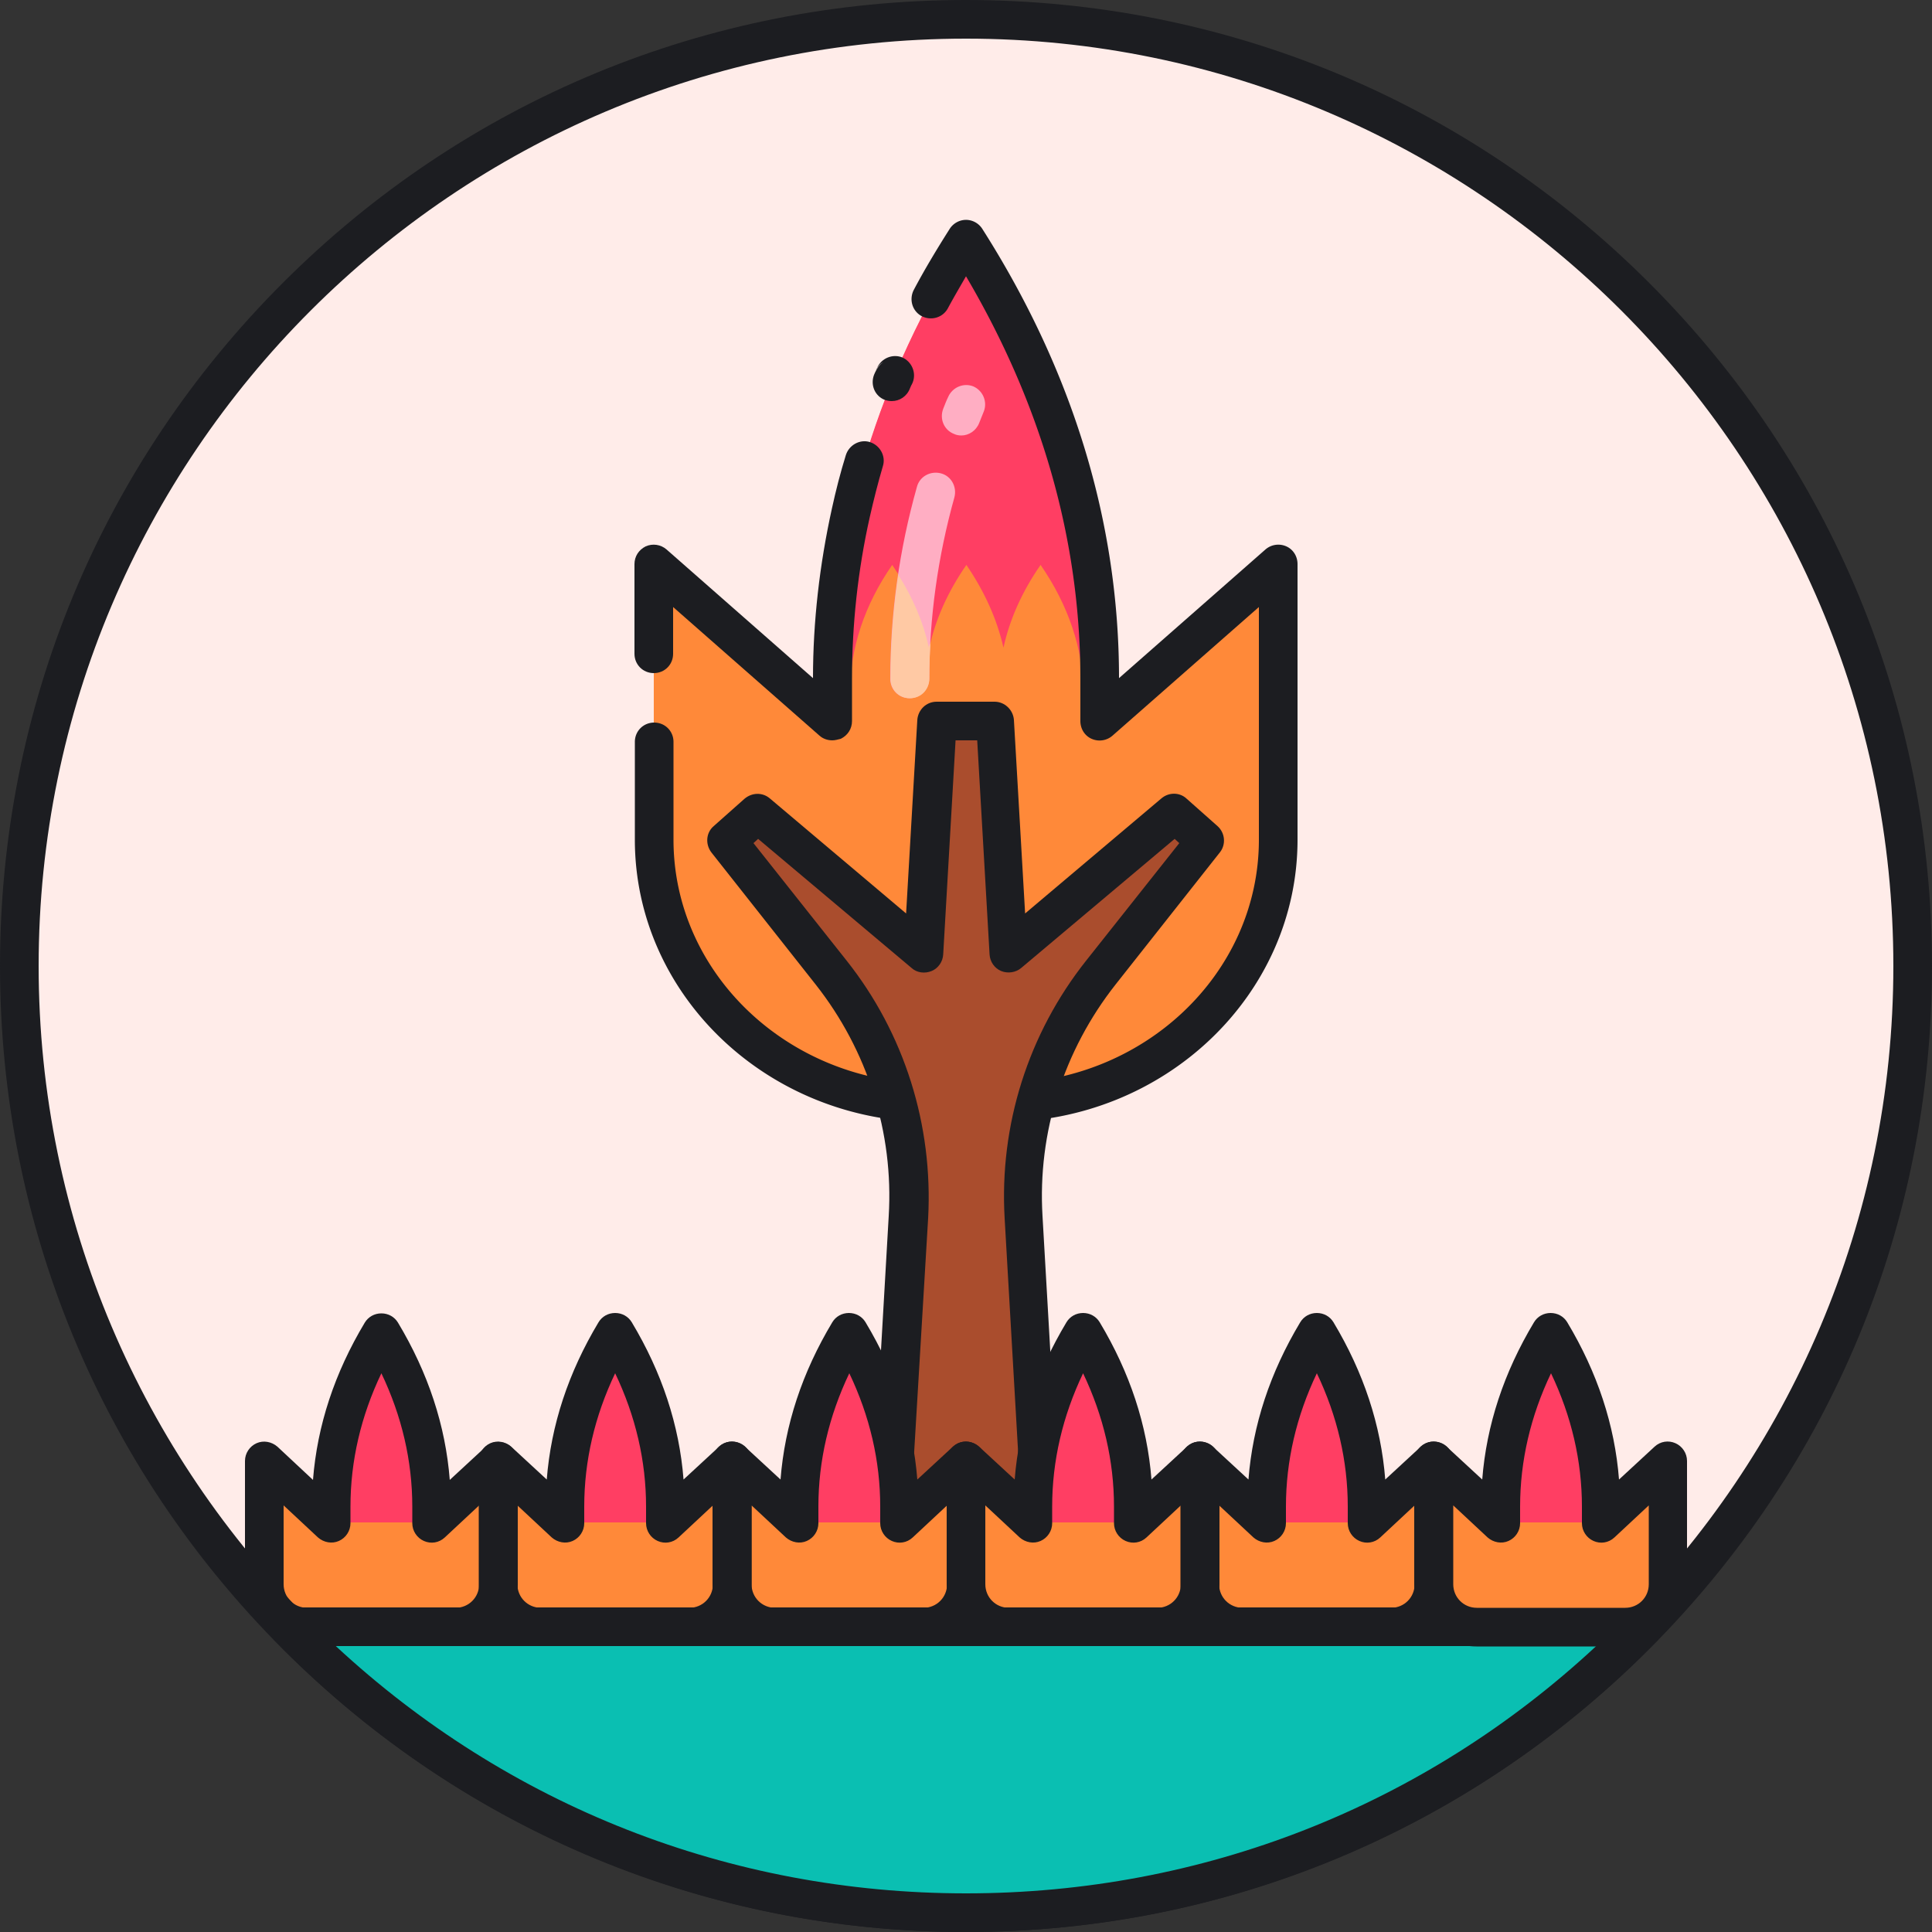 <?xml version="1.0" standalone="no"?><!DOCTYPE svg PUBLIC "-//W3C//DTD SVG 1.1//EN" "http://www.w3.org/Graphics/SVG/1.1/DTD/svg11.dtd"><svg t="1640776570991" class="icon" viewBox="0 0 1024 1024" version="1.1" xmlns="http://www.w3.org/2000/svg" p-id="4010" id="mx_n_1640776570992" xmlns:xlink="http://www.w3.org/1999/xlink" width="200" height="200"><rect x="0" y="0" width="1024" height="1024" fill="#333333" stroke="none"/><defs><style type="text/css"></style></defs><path d="M512 512m-501.76 0a501.76 501.76 0 1 0 1003.52 0 501.76 501.76 0 1 0-1003.52 0Z" fill="#FFECE9" p-id="4011" data-spm-anchor-id="a313x.7781069.0.i3"></path><path d="M677.478 341.197V299.008l-45.056 39.526-49.357 43.418v-22.323c0-80.077-24.166-159.334-70.861-233.062-46.694 73.728-70.861 152.986-70.861 233.062v22.323L346.522 299.008V445.03c0 77.005 65.946 139.469 147.251 139.469h36.25c81.306 0 147.251-62.464 147.251-139.469v-103.834z" fill="#FF8939" p-id="4012"></path><path d="M582.861 357.171c-0.614-79.258-24.576-157.696-70.861-230.4-46.285 72.909-70.246 151.142-70.861 230.4h141.722z" fill="#FF3E63" p-id="4013"></path><path d="M551.526 299.418c-9.83 14.131-16.384 28.877-19.661 43.827-3.482-15.155-10.035-29.696-19.661-43.827-9.83 14.131-16.384 28.877-19.661 43.827-3.482-15.155-10.035-29.696-19.661-43.827-14.746 21.299-22.323 44.237-22.323 67.379h123.904c-0.614-23.142-8.192-46.08-22.938-67.379z" fill="#FF8939" p-id="4014"></path><path d="M530.227 594.739h-36.25c-86.835 0-157.491-67.174-157.491-149.709V393.216c0-5.734 4.506-10.24 10.24-10.24s10.24 4.506 10.24 10.24v51.814c0 71.27 61.44 129.229 137.011 129.229h36.25c75.571 0 137.011-57.958 137.011-129.229v-123.29l-77.619 68.198a10.404 10.404 0 0 1-11.059 1.638c-3.686-1.638-5.939-5.325-5.939-9.421v-22.323c0-73.523-20.48-145.203-60.621-213.402-3.277 5.734-6.554 11.264-9.626 16.998-2.662 4.915-8.806 6.758-13.926 4.096-4.915-2.662-6.758-8.806-4.096-13.926 5.734-10.854 12.288-21.709 19.046-32.358 1.843-2.867 5.12-4.71 8.602-4.71s6.758 1.843 8.602 4.71c48.128 75.571 72.499 155.853 72.499 238.182l77.619-68.198c3.072-2.662 7.373-3.277 11.059-1.638 3.686 1.638 5.939 5.325 5.939 9.421v146.022c0 82.534-70.656 149.709-157.491 149.709z" fill="#1C1D21" p-id="4015"></path><path d="M441.139 392.397c-2.458 0-4.915-0.819-6.758-2.458l-77.619-68.198v24.781c0 5.734-4.506 10.24-10.24 10.24s-10.24-4.506-10.24-10.24V299.008c0-4.096 2.253-7.578 5.939-9.421 3.686-1.638 7.987-1.024 11.059 1.638l77.619 68.198c0-29.901 3.482-60.211 10.035-89.907 2.048-9.421 4.506-19.046 7.373-28.262 1.638-5.325 7.373-8.602 12.698-6.963 5.325 1.638 8.602 7.373 6.963 12.698-2.662 9.011-4.915 18.022-6.963 27.034-6.349 28.262-9.421 57.139-9.421 85.811v22.323c0 4.096-2.253 7.578-5.939 9.421-1.638 0.41-3.072 0.819-4.506 0.819zM472.678 212.582c-1.229 0-2.458-0.205-3.686-0.614-5.325-2.048-7.782-7.987-5.734-13.312 1.434-3.482 3.072-5.53 4.915-6.758-1.843 1.024-3.072 2.662-3.891 4.301 0-0.205 0.205-0.614 0.614-1.229 2.253-5.12 8.192-7.578 13.312-5.53 5.12 2.253 7.578 8.192 5.53 13.312-0.205 0.614-0.614 1.229-0.819 1.638l-0.614 1.434c-1.638 4.301-5.53 6.758-9.626 6.758z" fill="#1C1D21" p-id="4016"></path><path d="M583.68 515.482l55.296-70.042-16.384-14.541-88.064 74.138-7.168-123.085h-30.72l-7.168 123.085-88.064-74.138-16.384 14.541 55.296 70.042c29.082 36.659 43.622 82.944 40.96 129.638l-11.878 206.234h85.197L542.72 645.12c-2.662-46.694 11.878-92.979 40.96-129.638z" fill="#AA4D2D" p-id="4017"></path><path d="M554.598 861.594h-85.197c-2.867 0-5.53-1.229-7.373-3.277-1.843-2.048-2.867-4.71-2.867-7.578l11.878-206.234c2.662-44.237-11.264-87.859-38.707-122.675l-55.296-70.042c-3.277-4.301-2.867-10.445 1.229-13.926l16.384-14.541c3.891-3.277 9.421-3.482 13.312-0.205l72.294 61.03 5.939-102.605c0.41-5.325 4.71-9.626 10.24-9.626h30.72c5.325 0 9.83 4.301 10.24 9.626l5.939 102.605 72.294-61.03c3.891-3.277 9.626-3.277 13.312 0.205l16.384 14.541c4.096 3.686 4.506 9.83 1.229 13.926l-55.296 70.042c-27.443 34.816-41.37 78.438-38.707 122.675l11.878 206.234c0.205 2.867-0.819 5.53-2.867 7.578-1.434 2.253-4.096 3.277-6.963 3.277z m-74.342-20.48h63.488l-11.264-195.379c-2.867-49.357 12.493-97.894 43.213-136.602l49.357-62.259-2.458-2.253-81.306 68.403c-2.867 2.458-7.168 3.072-10.65 1.638-3.482-1.434-5.939-4.915-6.144-8.806l-6.554-113.459h-11.469l-6.554 113.459c-0.205 3.891-2.662 7.373-6.144 8.806-3.482 1.434-7.782 1.024-10.65-1.638l-81.306-68.403-2.458 2.253 49.357 62.259c30.72 38.707 45.875 87.245 43.213 136.602l-11.674 195.379z m103.424-325.632z" fill="#1C1D21" p-id="4018"></path><path d="M263.987 791.347v-16.794l-35.43 32.768v-8.806c0-31.744-9.011-63.078-26.624-92.16-17.613 29.082-26.624 60.416-26.624 92.16v8.806l-35.43-32.768v65.331c0 12.493 10.24 22.733 22.733 22.733h78.643c12.493 0 22.733-10.24 22.733-22.733v-48.538z" fill="#FF8939" p-id="4019"></path><path d="M388.096 791.347v-16.794l-35.43 32.768v-8.806c0-31.744-9.011-63.078-26.624-92.16-17.613 29.082-26.624 60.416-26.624 92.16v8.806l-35.43-32.768v65.331c0 12.493 10.24 22.733 22.733 22.733h78.643c12.493 0 22.733-10.24 22.733-22.733v-48.538z" fill="#FF8939" p-id="4020"></path><path d="M512 791.347v-16.794l-35.43 32.768v-8.806c0-31.744-9.011-63.078-26.624-92.16-17.613 29.082-26.624 60.416-26.624 92.16v8.806l-35.43-32.768v65.331c0 12.493 10.24 22.733 22.733 22.733h78.643c12.493 0 22.733-10.24 22.733-22.733v-48.538z" fill="#FF8939" p-id="4021"></path><path d="M635.904 791.347v-16.794l-35.43 32.768v-8.806c0-31.744-9.011-63.078-26.624-92.16-17.613 29.082-26.624 60.416-26.624 92.16v8.806l-35.43-32.768v65.331c0 12.493 10.24 22.733 22.733 22.733h78.643c12.493 0 22.733-10.24 22.733-22.733v-48.538zM760.013 791.347v-16.794l-35.43 32.768v-8.806c0-31.744-9.011-63.078-26.624-92.16-17.613 29.082-26.624 60.416-26.624 92.16v8.806l-35.43-32.768v65.331c0 12.493 10.24 22.733 22.733 22.733H737.28c12.493 0 22.733-10.24 22.733-22.733v-48.538z" fill="#FF8939" p-id="4022"></path><path d="M228.557 806.912v-8.397c0-31.744-9.011-63.078-26.624-92.16-17.613 29.082-26.624 60.416-26.624 92.16v8.397h53.248zM352.666 806.912v-8.397c0-31.744-9.011-63.078-26.624-92.16-17.613 29.082-26.624 60.416-26.624 92.16v8.397h53.248zM476.57 806.912v-8.397c0-31.744-9.011-63.078-26.624-92.16-17.613 29.082-26.624 60.416-26.624 92.16v8.397h53.248zM600.474 806.912v-8.397c0-31.744-9.011-63.078-26.624-92.16-17.613 29.082-26.624 60.416-26.624 92.16v8.397h53.248zM724.582 806.912v-8.397c0-31.744-9.011-63.078-26.624-92.16-17.613 29.082-26.624 60.416-26.624 92.16v8.397h53.248z" fill="#FF3E63" p-id="4023"></path><path d="M512 1024c-136.806 0-265.421-53.248-362.086-149.914C53.248 777.421 0 648.806 0 512S53.248 246.579 149.914 149.914C246.579 53.248 375.194 0 512 0s265.421 53.248 362.086 149.914C970.752 246.579 1024 375.194 1024 512s-53.248 265.421-149.914 362.086C777.421 970.752 648.806 1024 512 1024z m0-1003.52C241.05 20.48 20.48 241.05 20.48 512s220.57 491.52 491.52 491.52 491.52-220.57 491.52-491.52S782.95 20.48 512 20.48z" fill="#1C1D21" p-id="4024"></path><path d="M241.459 872.653H162.816c-18.227 0-32.973-14.746-32.973-32.973v-65.331c0-4.096 2.458-7.782 6.144-9.421 3.686-1.638 7.987-0.819 11.059 1.843L165.888 784.384c2.253-28.877 11.469-56.73 27.443-83.354 1.843-3.072 5.12-4.915 8.806-4.915 3.686 0 6.963 1.843 8.806 4.915 15.974 26.624 25.19 54.477 27.443 83.354l18.842-17.408c3.072-2.867 7.373-3.482 11.059-1.843 3.686 1.638 6.144 5.325 6.144 9.421v65.331c-0.205 18.022-14.95 32.768-32.973 32.768z m-91.136-74.752V839.68c0 6.963 5.53 12.493 12.493 12.493h78.643c6.963 0 12.493-5.53 12.493-12.493v-41.779l-18.227 16.998c-3.072 2.867-7.373 3.482-11.059 1.843-3.686-1.638-6.144-5.325-6.144-9.421v-8.806c0-24.166-5.53-47.923-16.384-70.656-10.854 22.733-16.384 46.49-16.384 70.656v8.806c0 4.096-2.458 7.782-6.144 9.421-3.686 1.638-7.987 0.819-11.059-1.843l-18.227-16.998z" fill="#1C1D21" p-id="4025"></path><path d="M365.363 872.653H286.72c-18.227 0-32.973-14.746-32.973-32.973v-65.331c0-4.096 2.458-7.782 6.144-9.421 3.686-1.638 7.987-0.819 11.059 1.843l18.842 17.408c2.253-28.877 11.469-56.73 27.443-83.354 1.843-3.072 5.12-4.915 8.806-4.915 3.686 0 6.963 1.843 8.806 4.915 15.974 26.624 25.19 54.477 27.443 83.354l18.842-17.408c3.072-2.867 7.373-3.482 11.059-1.843 3.686 1.638 6.144 5.325 6.144 9.421V839.68c0 18.227-14.746 32.973-32.973 32.973z m-91.136-74.752V839.68c0 6.963 5.53 12.493 12.493 12.493h78.643c6.963 0 12.493-5.53 12.493-12.493v-41.779l-18.227 16.998c-3.072 2.867-7.373 3.482-11.059 1.843-3.686-1.638-6.144-5.325-6.144-9.421v-8.806c0-24.166-5.53-47.923-16.384-70.656-10.854 22.733-16.384 46.49-16.384 70.656v8.806c0 4.096-2.458 7.782-6.144 9.421-3.686 1.638-7.987 0.819-11.059-1.843l-18.227-16.998z" fill="#1C1D21" p-id="4026"></path><path d="M489.267 872.653h-78.643c-18.227 0-32.973-14.746-32.973-32.973v-65.331c0-4.096 2.458-7.782 6.144-9.421 3.686-1.638 7.987-0.819 11.059 1.843l18.842 17.408c2.253-28.877 11.469-56.73 27.443-83.354 1.843-3.072 5.12-4.915 8.806-4.915 3.686 0 6.963 1.843 8.806 4.915 15.974 26.624 25.19 54.477 27.443 83.354l18.842-17.408c3.072-2.867 7.373-3.482 11.059-1.843 3.686 1.638 6.144 5.325 6.144 9.421V839.68c0 18.227-14.746 32.973-32.973 32.973z m-90.931-74.752V839.68c0 6.963 5.53 12.493 12.493 12.493H489.472c6.963 0 12.493-5.53 12.493-12.493v-41.779l-18.227 16.998c-3.072 2.867-7.373 3.482-11.059 1.843-3.686-1.638-6.144-5.325-6.144-9.421v-8.806c0-24.166-5.53-47.923-16.384-70.656-10.854 22.733-16.384 46.49-16.384 70.656v8.806c0 4.096-2.458 7.782-6.144 9.421-3.686 1.638-7.987 0.819-11.059-1.843l-18.227-16.998z" fill="#1C1D21" p-id="4027"></path><path d="M613.376 872.653h-78.643c-18.227 0-32.973-14.746-32.973-32.973v-65.331c0-4.096 2.458-7.782 6.144-9.421 3.686-1.638 7.987-0.819 11.059 1.843l18.842 17.408c2.253-28.877 11.469-56.73 27.443-83.354 1.843-3.072 5.12-4.915 8.806-4.915 3.686 0 6.963 1.843 8.806 4.915 15.974 26.624 25.19 54.477 27.443 83.354l18.842-17.408c3.072-2.867 7.373-3.482 11.059-1.843 3.686 1.638 6.144 5.325 6.144 9.421V839.68c-0.205 18.227-14.95 32.973-32.973 32.973zM522.24 797.901V839.68c0 6.963 5.53 12.493 12.493 12.493h78.643c6.963 0 12.493-5.53 12.493-12.493v-41.779l-18.227 16.998c-3.072 2.867-7.373 3.482-11.059 1.843-3.686-1.638-6.144-5.325-6.144-9.421v-8.806c0-24.166-5.53-47.923-16.384-70.656-10.854 22.733-16.384 46.49-16.384 70.656v8.806c0 4.096-2.458 7.782-6.144 9.421-3.686 1.638-7.987 0.819-11.059-1.843l-18.227-16.998z" fill="#1C1D21" p-id="4028"></path><path d="M737.28 872.653h-78.643c-18.227 0-32.973-14.746-32.973-32.973v-65.331c0-4.096 2.458-7.782 6.144-9.421 3.686-1.638 7.987-0.819 11.059 1.843l18.842 17.408c2.253-28.877 11.469-56.73 27.443-83.354 1.843-3.072 5.12-4.915 8.806-4.915 3.686 0 6.963 1.843 8.806 4.915 15.974 26.624 25.19 54.477 27.443 83.354l18.842-17.408c3.072-2.867 7.373-3.482 11.059-1.843 3.686 1.638 6.144 5.325 6.144 9.421V839.68c0 18.227-14.746 32.973-32.973 32.973z m-91.136-74.752V839.68c0 6.963 5.53 12.493 12.493 12.493H737.28c6.963 0 12.493-5.53 12.493-12.493v-41.779l-18.227 16.998c-3.072 2.867-7.373 3.482-11.059 1.843-3.686-1.638-6.144-5.325-6.144-9.421v-8.806c0-24.166-5.53-47.923-16.384-70.656-10.854 22.733-16.384 46.49-16.384 70.656v8.806c0 4.096-2.458 7.782-6.144 9.421-3.686 1.638-7.987 0.819-11.059-1.843l-18.227-16.998z" fill="#1C1D21" p-id="4029"></path><path d="M871.219 862.208H152.781c91.136 93.389 218.317 151.552 359.219 151.552s268.083-57.958 359.219-151.552z" fill="#0ABFB2" p-id="4030"></path><path d="M512 1024c-70.246 0-138.24-13.926-202.342-41.574-61.85-26.624-117.146-64.717-164.25-113.05-2.867-2.867-3.686-7.373-2.048-11.059 1.638-3.891 5.325-6.349 9.421-6.349h718.438c4.096 0 7.782 2.458 9.421 6.349 1.638 3.891 0.819 8.192-2.048 11.059-47.104 48.333-102.4 86.426-164.25 113.05-64.102 27.648-132.096 41.574-202.342 41.574zM177.971 872.448c91.136 84.582 208.691 131.072 334.029 131.072s242.893-46.285 334.029-131.072H177.971z" fill="#1C1D21" p-id="4031"></path><path d="M883.917 791.347v-16.794l-35.43 32.768v-8.806c0-31.744-9.011-63.078-26.624-92.16-17.613 29.082-26.624 60.416-26.624 92.16v8.806l-35.43-32.768v65.331c0 12.493 10.24 22.733 22.733 22.733h78.643c12.493 0 22.733-10.24 22.733-22.733v-48.538z" fill="#FF8939" p-id="4032"></path><path d="M848.486 806.912v-8.397c0-31.744-9.011-63.078-26.624-92.16-17.613 29.082-26.624 60.416-26.624 92.16v8.397h53.248z" fill="#FF3E63" p-id="4033"></path><path d="M861.184 872.653h-78.643c-18.227 0-32.973-14.746-32.973-32.973v-65.331c0-4.096 2.458-7.782 6.144-9.421 3.686-1.638 7.987-0.819 11.059 1.843l18.842 17.408c2.253-28.877 11.469-56.73 27.443-83.354 1.843-3.072 5.12-4.915 8.806-4.915 3.686 0 6.963 1.843 8.806 4.915 15.974 26.624 25.19 54.477 27.443 83.354l18.842-17.408c3.072-2.867 7.373-3.482 11.059-1.843 3.686 1.638 6.144 5.325 6.144 9.421V839.68c0 18.227-14.746 32.973-32.973 32.973z m-90.931-74.752V839.68c0 6.963 5.53 12.493 12.493 12.493h78.643c6.963 0 12.493-5.53 12.493-12.493v-41.779l-18.227 16.998c-3.072 2.867-7.373 3.482-11.059 1.843-3.686-1.638-6.144-5.325-6.144-9.421v-8.806c0-24.166-5.53-47.923-16.384-70.656-10.854 22.733-16.384 46.49-16.384 70.656v8.806c0 4.096-2.458 7.782-6.144 9.421-3.686 1.638-7.987 0.819-11.059-1.843l-18.227-16.998z" fill="#1C1D21" p-id="4034"></path><path d="M509.542 230.81c-1.229 0-2.662-0.205-3.891-0.819-5.325-2.048-7.782-7.987-5.734-13.312 0.819-2.048 1.638-4.301 2.662-6.349 2.253-5.12 8.192-7.578 13.312-5.53 5.12 2.253 7.578 8.192 5.53 13.312l-2.458 6.144c-1.638 4.096-5.53 6.554-9.421 6.554zM482.099 370.074c-5.734 0-10.24-4.506-10.24-10.24 0-34.202 4.71-68.403 14.131-101.786 1.434-5.53 7.168-8.602 12.698-7.168 5.53 1.434 8.602 7.168 7.168 12.698-8.806 31.539-13.312 63.898-13.312 96.256-0.205 5.734-4.915 10.24-10.445 10.24z" fill="#FFAEC3" p-id="4035"></path><path d="M492.339 343.245c-2.867-13.107-8.397-26.214-16.179-38.502-2.662 18.227-4.096 36.659-4.096 55.091 0 2.662 1.024 5.12 2.662 6.963 1.843 2.048 4.506 3.277 7.578 3.277s5.734-1.229 7.578-3.277c1.638-1.843 2.662-4.301 2.662-6.963 0-6.349 0.205-12.698 0.614-19.046-0.41 0.819-0.819 1.638-0.819 2.458z" fill="#FFC9A4" p-id="4036"></path></svg>
